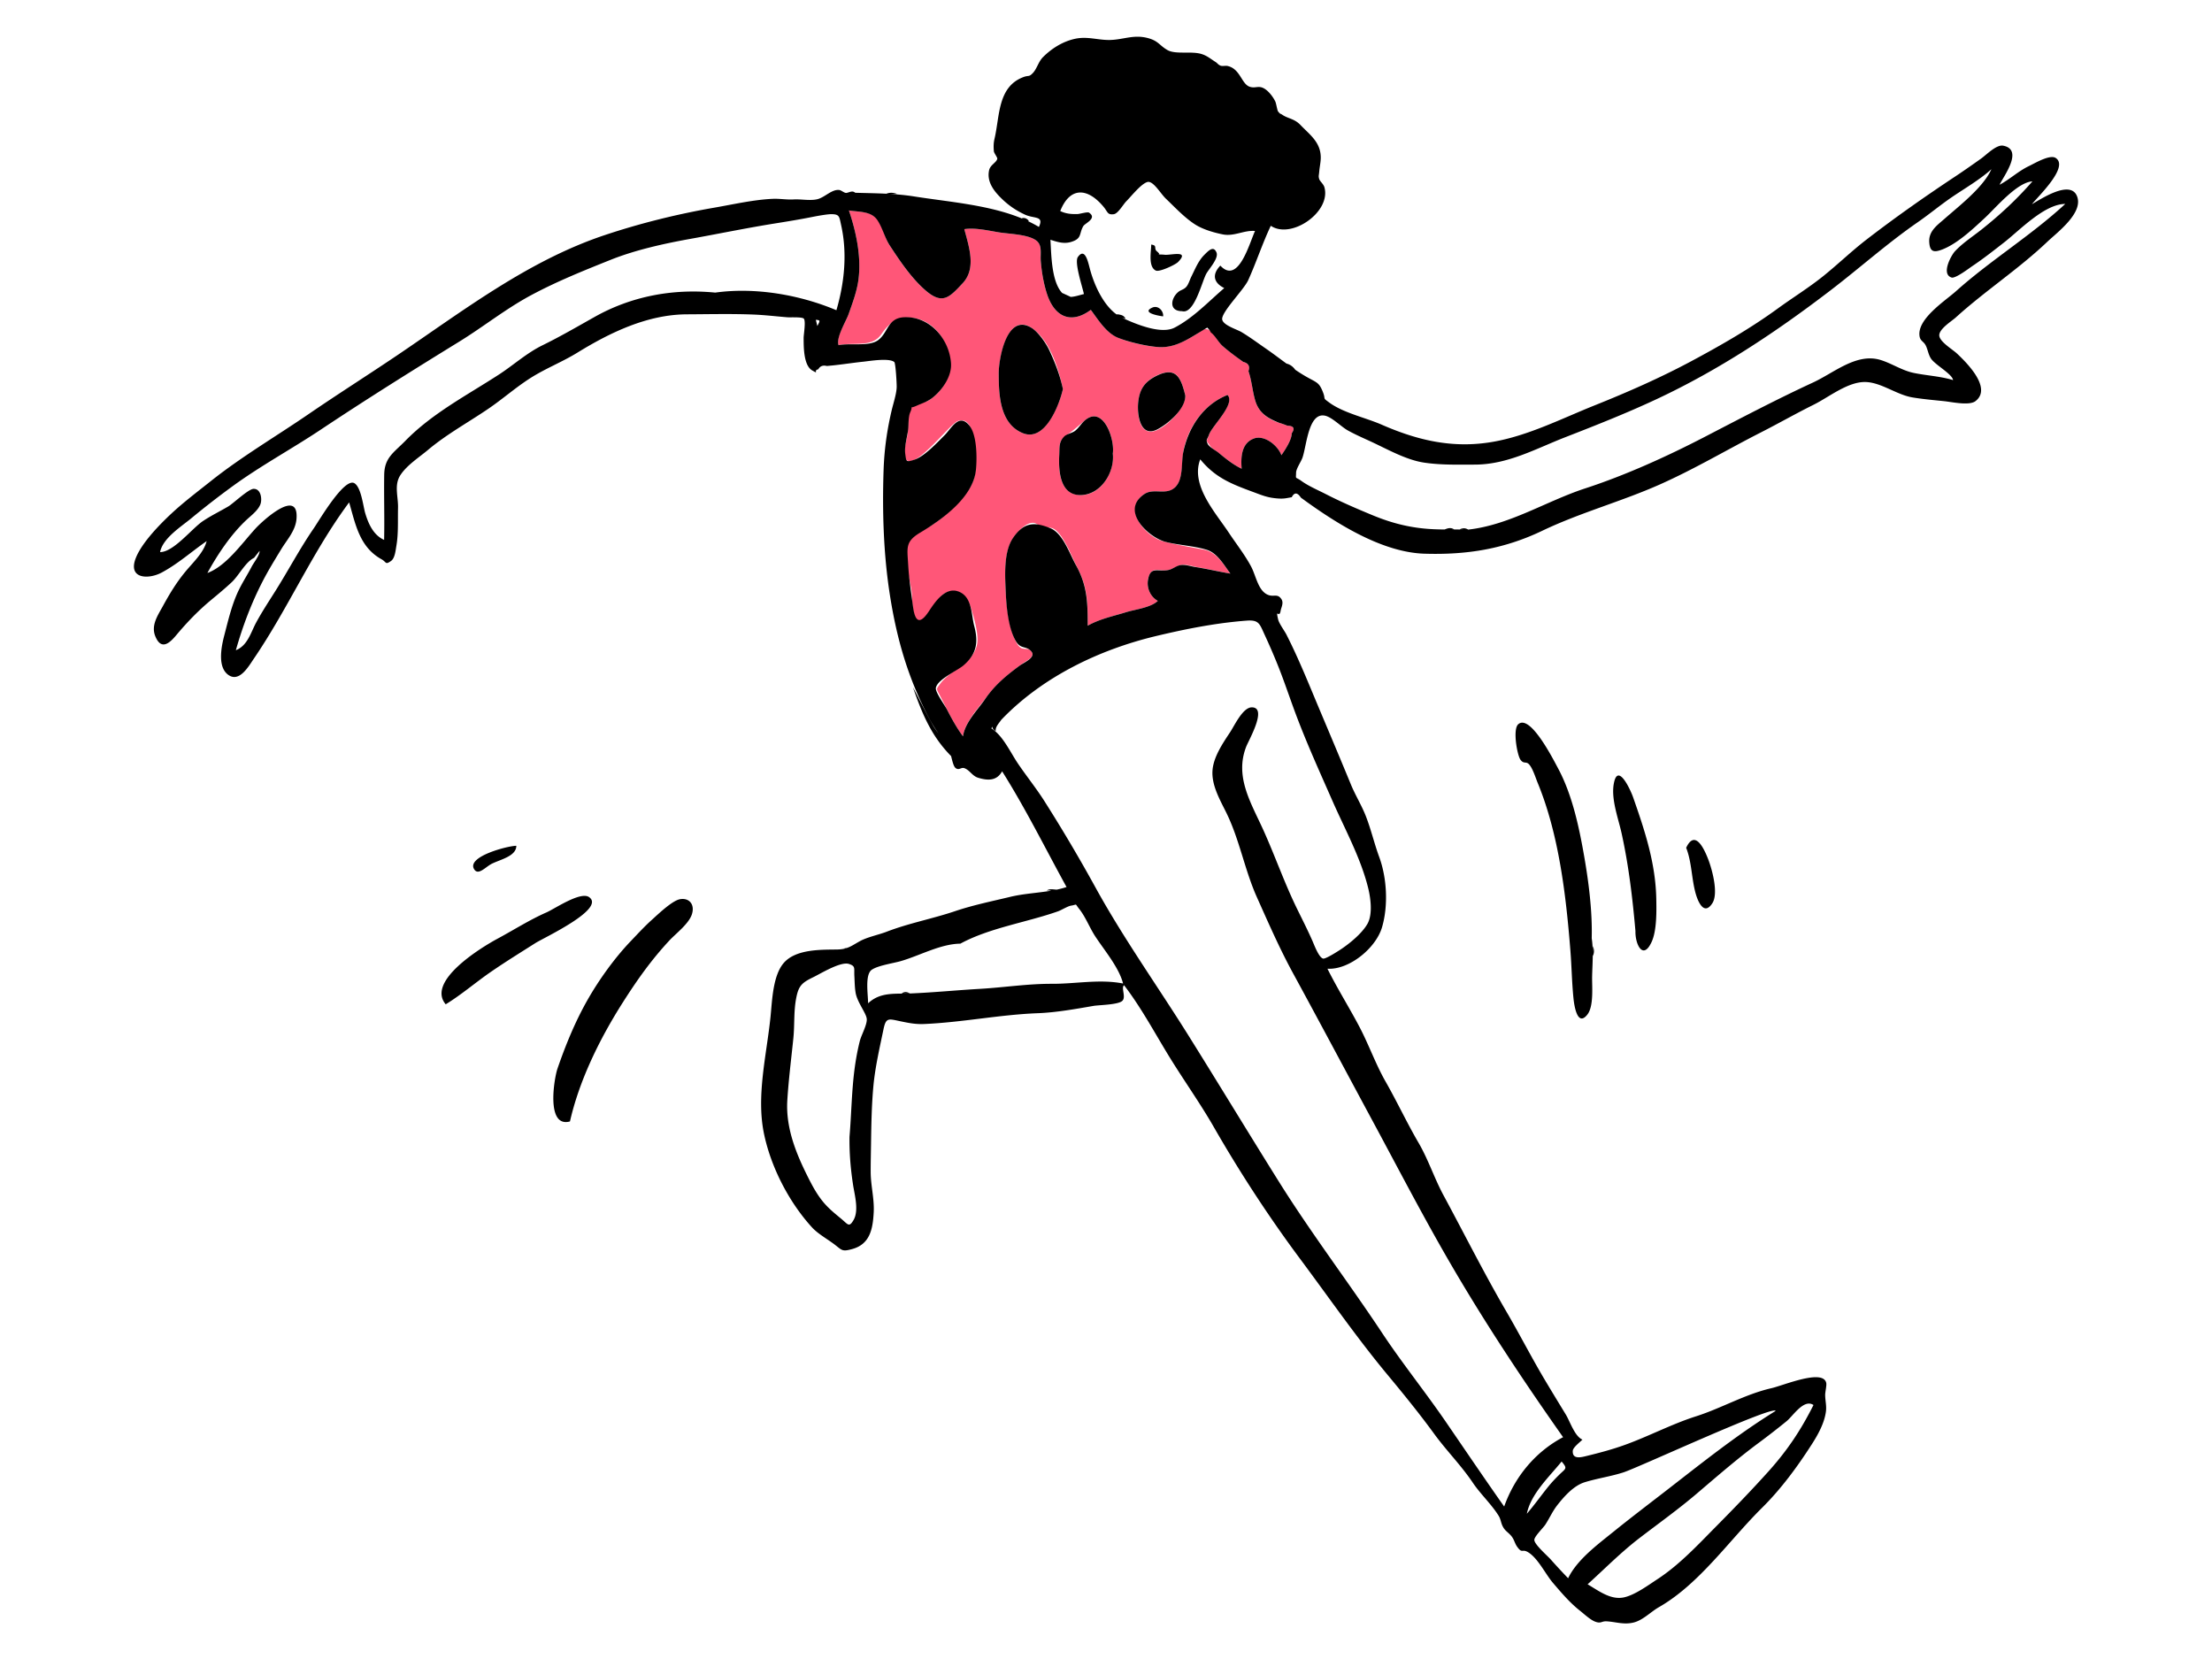<svg width="1024" height="768" xmlns="http://www.w3.org/2000/svg"><g fill="none" fill-rule="evenodd"><path d="M548.706 183.103c-1.664-6.769-3.334-13.15-11.675-9.923-6.433 2.49-9.53 6.543-10.149 13.284-.467 5.077.454 15.514 8.06 12.918 5.061-1.728 13.915-10.429 13.764-16.279m-33.56 26.875c1.015-6.812-4.465-22.666-12.952-15.34-2.988 2.58-5.5 4.717-8.602 6.997-3.658 2.688-2.986 4.33-3.237 9.086-.387 7.35.184 18.573 10.208 18.46 9.337-.106 15.512-10.979 14.582-19.203m-23.089-29.89c-2.054-9.508-5.999-22.66-14.545-28.32-11.227-7.44-15.212 14.73-15.18 21.24.048 9.37.318 23.051 11.186 27.512 10.353 4.25 17.06-13.74 18.54-20.433m76.204 2.76c-10.638 4.222-17.784 14.074-20.25 25.11-1.143 5.102-.06 12.89-3.403 17.003-4.002 4.923-10.223.662-14.835 3.747-10.52 7.04.745 19.745 8.585 21.837 6.252 1.668 12.612 2.69 18.898 3.908 5.903 1.143 8.785 6.36 12.328 11.087-4.894-.815-9.695-2.048-14.616-2.826-2.118-.335-5.19-1.388-7.396-1.252-2.66.165-4.358 2.018-6.886 2.457-4.347.755-7.336-2.035-9.048 3.427-1.26 4.025.744 8.836 4.347 10.822-3.184 3.116-10.53 3.954-14.695 5.247-6.034 1.872-12.172 3.088-17.768 6.248 0-9.836.122-17.623-4.683-26.62-2.332-4.369-6.78-16.638-11.548-18.464-1.433-.549-3.456-.246-4.95-.692-1.554-.463-2.413-1.814-4.153-1.86-3.166-.085-6.583 3.612-8.462 6.028-4.752 6.11-4.566 15.885-4.273 23.246.303 7.608 1.072 17.16 4.181 24.197.722 1.635 1.463 3.473 3.04 4.456 1.144.713 3.278.15 4.16.961 3.198 2.948-1.244 4.636-3.712 6.441-6.305 4.611-11.752 9.08-16.365 15.268-3.895 5.225-9.97 11.567-10.966 18.264-4.287-5.804-7.3-12.352-10.589-18.738-1.867-3.627-1.907-2.892.08-5.639 1.547-2.14 4.268-4.369 6.478-5.865 4.52-3.06 9.193-6.354 10.52-12.177 1.003-4.403-1.395-12.539-2.77-16.994-1.757-5.693-6.349-10.06-12.238-6.736-4.362 2.464-6.46 11.273-10.69 12.506-4.772 1.391-4.116-10.178-4.556-13.388-.819-5.989-3.985-16.06-2.006-21.943 1.541-4.58 8.971-7.02 12.831-9.807 5.733-4.138 11.385-9.408 15.416-15.257 4.133-5.999 3.768-12.108 3.028-19.1-.432-4.078-1.103-15.177-7.909-12.823-3.917 1.355-21.423 25.187-24.522 16.73-.873-2.386 1.014-8.397 1.346-11.147.242-2.005.203-11.56 1.556-12.892.52-.512 6.658-1.339 8-2.165 3.218-1.983 5.634-4.582 7.57-7.814 6.412-10.707-.878-27.443-12.928-30.13-7.855-1.752-12.102 1.003-16.499 7.33-4.255 6.124-12.606 3.477-19.709 4.953-1.337-3.636 3.365-10.789 4.608-14.293 1.831-5.16 3.852-10.52 4.582-15.965 1.422-10.626-1.029-22.088-4.4-32.102 4.044.62 9.793.374 12.576 3.4 2.79 3.03 4.03 9.25 6.385 12.892 4.546 7.026 9.771 14.693 16.028 20.281 8.17 7.296 11.401 3.89 17.663-2.886 6.347-6.867 3.021-16.559.765-25.038 5.136-.77 11.071.675 16.12 1.488 4.575.736 13.158.902 17.041 3.666 2.905 2.067 1.873 4.32 2.156 8.384.381 5.496 1.245 11.053 2.917 16.317 3.402 10.711 11.086 14.387 20.323 7.496 3.21 4.306 6.695 10.001 11.65 12.443 4.863 2.4 13.905 4.373 19.35 4.768 6.851.496 12.325-2.552 17.991-6.014 2.773-1.694 3.553-3.084 5.974-1.754 1.79.984 4.152 5.633 5.97 7.24 2.034 1.797 4.273 3.452 6.454 5.067a39.295 39.295 0 003.17 2.352c2.41.576 3.22 2.006 2.43 4.29 1.523 4.4 1.816 9.061 3.104 13.507 1.521 5.253 5.133 8.115 9.99 10.053a48.797 48.797 0 014.961 1.704c2.894.057 3.551 1.227 1.97 3.51 0 3.068-3.116 7.734-4.784 10.15-1.637-4.55-7.965-9.616-12.874-7.687-5.708 2.242-5.929 8.802-5.524 13.932-3.566-1.678-6.63-4.1-9.678-6.555-1.482-1.193-3.935-2.576-5.024-4.169-1.888-2.76-1.722-1.329-.395-5.072 1.468-4.139 12.335-14.323 8.562-18.35" fill="#FF5678"/><path d="M827.064 657.913a356.173 356.173 0 01-12.91 10.032c-9.973 7.392-19.262 15.48-28.709 23.528-8.548 7.281-17.7 13.803-26.599 20.636-8.458 6.493-15.986 14.15-23.9 21.307 5.154 3.011 10.76 7.451 16.988 6.02 5.055-1.163 11.024-5.56 15.384-8.416 10.151-6.647 18.64-15.813 27.12-24.385 8.314-8.403 16.256-16.609 24.105-25.327 8.824-9.802 15.065-19.144 20.972-30.889-4.498-2.985-9.435 5.037-12.45 7.494zm-75.436 23.666c-5.93 1.922-12.076 2.764-17.987 4.582-5.143 1.582-9.548 6.571-12.789 10.715-2.128 2.721-3.523 5.923-5.427 8.854-1.077 1.66-5.19 5.561-5.14 7.182.066 2.093 6.115 7.342 7.54 8.95a283.01 283.01 0 008.108 8.753c4.055-8.527 13.755-15.685 20.996-21.533 7.511-6.069 15.391-12.076 23.17-18.085 17.176-13.272 33.346-26.37 51.896-37.854-1.116-2.68-63.47 26.2-70.367 28.436zm-28.708-5.003c-5.66 7.028-14.258 14.964-16.098 24.177 3.568-4.115 6.722-8.638 10.174-12.857 1.502-1.834 3.065-3.469 4.752-5.135 3.09-3.054 4.071-2.78 1.172-6.185zM577.075 287.312c-11.318.847-22.757 2.84-33.908 5.29h-.514c.818 0 1.624.002 2.431.004-.642 0-1.285 0-1.922-.002-2.692.591-5.369 1.21-8.023 1.845-26.145 6.26-52.128 18.728-71.005 38.134l-.634.657c-.88 1.397-2.929 3.35-2.521 5.23-1.279-.803-1.683-1.497-1.556-2.122-.179.26-.338.54-.473.847 5.35 3.362 8.768 11.083 12.301 16.295 3.984 5.876 8.445 11.4 12.26 17.401a738.55 738.55 0 0123.693 40.064c12.895 23.444 28.773 45.696 42.956 68.384 14.16 22.652 27.67 44.975 41.823 67.596 15.068 24.08 32.353 46.768 47.918 70.243 9.281 13.997 19.881 27.127 29.39 40.992 8.996 13.122 17.866 26.244 27.031 39.248 4.834-13.576 14.258-25.234 27.28-32.102-17.733-25.169-34.703-50.674-50.314-77.24-13.449-22.889-25.31-45.85-37.799-69.017-12.303-22.823-24.443-45.668-36.877-68.473-6.21-11.39-11.44-23.357-16.768-35.257-5.668-12.66-8.05-26.76-14.187-39.184-2.868-5.808-6.755-12.512-6.373-19.24.36-6.347 4.77-12.824 8.16-17.938 2.013-3.035 5.871-11.473 10.013-11.514 7.475-.074-1.382 15.192-2.552 18.196-5.388 13.838 2.112 25.803 7.752 38.2 5.507 12.105 9.886 24.807 15.746 36.77 2.46 5.022 4.958 9.924 7.197 15.02.774 1.758 2.898 7.538 4.865 8.11 1.125.327 6.705-3.284 7.565-3.833 4.367-2.785 10.32-7.626 12.94-12.136 2.594-4.464 1.542-12.083.352-16.857-3.454-13.867-10.727-27.057-16.444-40.065-6-13.655-12.298-27.485-17.47-41.478-2.795-7.56-5.31-15.188-8.367-22.655a296.576 296.576 0 00-5.484-12.616c-2.453-5.287-2.639-7.235-8.482-6.797zm-200.53 165.035c-5.449 2.634-6.893 4.027-8.004 9.937-1.154 6.142-.643 12.203-1.277 18.377l-.001.01-.004.042-.002.017-.244 2.33c-.936 8.795-2.004 17.581-2.542 26.275-.769 12.4 3.775 23.974 9.163 34.792 2.371 4.762 4.788 9.39 8.385 13.377 2.21 2.45 4.77 4.527 7.305 6.618 3.21 2.643 3.698 4.275 5.792.693 2.573-4.404.521-11.55-.209-16.302-1.15-7.49-1.747-14.639-1.653-22.248.289-3.431.494-6.868.687-10.305v-.007c.472-8.399.875-16.8 2.255-25.133a109.669 109.669 0 011.841-8.923c.678-2.687 3.434-7.562 3.213-10.198-.223-2.659-4.362-7.62-5.143-12.04-.447-2.535-.452-5.22-.593-7.782-.206-3.71.682-4.61-2.53-5.643-3.839-1.235-13.146 4.52-16.44 6.113zm-56.259-29.057c-1.459 4.43-7.392 8.84-10.457 12.14-8.372 9.016-14.853 18.177-21.423 28.496-10.543 16.554-20.15 35.844-24.55 55.218-11.225 3.102-7.318-19.991-5.777-24.46 3.781-10.967 8.19-21.746 13.928-31.832 5.264-9.25 12.45-19.272 19.801-26.98 3.038-3.186 6.618-7.071 9.93-10.036 2.92-2.615 9.478-8.977 13.135-9.58 4.272-.702 6.896 2.534 5.413 7.034zm46.973 57.423l-.014.19.007-.094.005-.08.002-.016zm353.98-125.089c6.549 12.148 9.743 27.152 12.102 40.664 2.138 12.242 3.832 25.614 3.509 38.044.319 2.134.447 4.278.475 6.427l-.047 1.95.113-4.748c.645 1.569.723 3.122-.063 4.654-.034 3.133-.224 6.273-.291 9.407-.098 4.532.865 13.79-2.226 17.688-4.713 5.945-6.121-4.714-6.414-7.628-.732-7.292-.837-14.67-1.414-21.979-2.023-25.614-5.333-53.92-15.184-77.78-.935-2.264-2.406-7.114-4.202-8.718-1.272-1.135-2.25.11-3.714-1.874-1.528-2.068-3.692-14.11-1.056-16.444 5.525-4.894 16.145 16.132 18.412 20.337zM272.7 415.296c7.84 5.466-20.936 18.8-24.794 21.25-6.897 4.377-13.771 8.624-20.512 13.253-7.081 4.862-13.782 10.686-21.062 15.121-9.124-10.742 16.567-26.383 24.021-30.39 7.572-4.07 14.779-8.705 22.646-12.157 3.761-1.65 15.726-9.849 19.701-7.077zm223.123 3.951c-1.544.24-4.528 2.106-6.022 2.631-14.71 5.177-31.68 7.63-45.237 14.975-9.154.09-18.81 5.557-27.587 8.08-3.486 1.002-10.467 1.995-13.397 3.99-3.283 2.234-1.716 11.461-1.716 15.537 5.711-5.352 12.41-4.256 19.967-4.578 10.63-.452 21.19-1.5 31.761-2.109 11.212-.645 22.17-2.385 33.435-2.34 11.095.043 21.951-2.274 32.875-.138-1.905-7.482-8.759-15.494-12.926-21.894-2.566-3.94-4.452-8.959-7.369-12.612-2.216-2.776-.655-2.03-3.784-1.542zm-74.622 40.621l-3.78.062c1.245-1.01 2.509-.774 3.78-.062zm334.818-90.77c5.4 15.397 10.388 30.421 10.72 46.925.114 5.72.274 14.741-2.148 20.01-4.03 8.765-7.658 1.01-7.496-5.009-1.325-15.13-3.13-30.356-6.397-45.21-1.52-6.908-4.874-15.637-3.663-22.797 1.784-10.527 7.783 2.658 8.984 6.082zm1.009 64.32l-.007.33-.007.172.009-.316.005-.185zm33.821-35.44c1.756 4.61 4.765 15.594 1.863 20.127-3.873 6.049-6.77-.73-7.904-5.074-1.782-6.84-1.653-13.946-4.232-20.563 3.935-8.38 8.052-.324 10.273 5.51zm-551.83-6.433c0 4.837-7.379 6.319-11.367 8.321-2.936 1.474-6.38 5.779-8.257 2.346-3.156-5.771 15.744-10.667 19.624-10.667zM392.99 97.431c3.37 10.007 5.822 21.486 4.401 32.102-.73 5.456-2.754 10.795-4.582 15.965-1.128 3.192-5.882 10.828-4.608 14.293 5.248-1.09 13.874.73 18.123-2.193 4.831-3.322 4.392-10.26 12.008-10.725 11.687-.712 21.101 9.664 21.917 21.287.422 6.016-4.007 12.376-8.507 15.93-2.426 1.915-4.729 2.522-7.395 3.723-1.77.797-2.29.763-2.407.722l-.004-.003.006.008c.075.102.205.57-.569 2.34-.96 2.2-.686 5.684-.97 8.034-.416 3.445-1.798 7.747-1.344 11.141.488 3.656.33 4.044 4.29 2.741 4.552-1.497 10.391-7.793 13.81-11.183 3.353-3.325 6.673-10.455 11.491-4.749 3.695 4.376 3.687 15.36 3.122 20.785-1.31 12.61-15.673 22.886-25.722 28.875-7.085 4.222-6.069 6.988-5.623 14.957.361 6.465 1.377 12.981 2.236 19.394 1.04 7.75 3.527 7.868 7.33 2.121 2.91-4.398 7.674-11.604 13.927-9.08 6.206 2.503 5.673 10.554 7.062 15.818 1.945 7.367 1.32 12.911-4.946 18.295-2.845 2.445-12.014 6.424-12.794 10.388-.379 1.927 4.068 7.956 5.13 10.016 2.215 4.304 4.537 8.551 7.42 12.454.975-6.556 6.712-12.113 10.3-17.34 4.333-6.312 9.631-10.754 15.846-15.332 2.277-1.675 8.018-3.926 5.33-6.835-2.335-2.527-4.765-.66-7.078-4.71-3.876-6.789-4.43-17.722-4.736-25.37-.27-6.83-.52-16.414 3.54-22.338 4.94-7.212 9.89-7.487 17.295-4.414 5.78 2.4 8.811 11.727 11.902 17.294 5.228 9.412 5.332 17.407 5.332 27.82 5.596-3.16 11.734-4.376 17.768-6.248 4.165-1.293 11.511-2.13 14.695-5.247-3.417-1.883-5.24-5.975-4.53-9.837 1.163-6.329 4.412-3.575 9.231-4.412 2.16-.375 3.723-2.006 5.896-2.318 2.225-.318 4.616.568 6.828.91 5.451.843 10.761 2.128 16.174 3.03-3.015-4.022-6.057-9.495-10.908-11.01-5.846-1.829-12.877-2.124-18.984-3.65-7.875-1.967-21.45-14.458-9.919-22.172 4.358-2.916 10.086.781 14.213-3.128 3.912-3.706 2.757-11.409 3.806-16.4 2.42-11.502 9.29-21.896 20.47-26.334 3.833 4.092-7.082 14.186-8.563 18.35-.882 2.481-1.557 2.207-.647 4.266.631 1.432 3.726 3.051 5.065 4.146l1.12.916c2.994 2.438 6.04 4.812 9.56 6.468-.407-5.138-.21-11.68 5.523-13.932 4.926-1.936 11.24 3.148 12.874 7.686 1.668-2.415 4.783-7.08 4.784-10.149 1.58-2.283.924-3.453-1.97-3.51a36.764 36.764 0 00-3.738-1.32c-5.385-2.116-9.478-4.483-11.213-10.437-1.296-4.447-1.583-9.113-3.105-13.507.79-2.284-.02-3.714-2.43-4.29l-2.255-1.622c-2.489-1.83-5.053-3.752-7.369-5.798-1.823-1.612-3.523-4.954-5.36-6.193a7.416 7.416 0 00-1.679-2.269 488.265 488.265 0 01-4.904 2.977c-5.682 3.472-11.1 6.555-17.992 6.014-5.38-.423-13.352-2.264-18.369-4.266-5.48-2.187-9.249-8.409-12.63-12.945-9.238 6.891-16.906 3.196-20.323-7.496-1.525-4.77-2.38-9.826-2.814-14.807-.353-4.07.86-7.676-2.259-9.894-3.894-2.77-12.445-2.928-17.042-3.666-5.042-.81-10.988-2.257-16.119-1.488 2.25 8.456 5.603 18.2-.766 25.038-6.292 6.758-9.459 10.21-17.662 2.886-6.274-5.603-11.445-13.256-16.028-20.28-2.403-3.685-3.472-8.488-5.902-11.979-2.797-4.018-8.356-3.593-13.06-4.314zm-290.571 204.28l-.002.02.002.245v.247-.512zM385.06 99.146c-2.08-.04-7.015.885-9.078 1.297-5.61 1.122-11.185 2.034-17.062 2.972-13.176 2.101-26.287 4.823-39.402 7.176-12.033 2.16-25.384 5.107-36.823 9.687-12.502 5.005-24.638 9.872-36.542 16.22-11.937 6.365-22.187 14.66-33.598 21.683-21.39 13.164-43.04 26.702-64.02 40.68-13.343 8.89-27.579 16.585-40.519 25.974a395.077 395.077 0 00-19.508 15.135c-4.674 3.857-13.157 9.172-14.4 15.616 6.264 0 14.74-10.947 19.846-14.373 3.72-2.495 7.882-4.51 11.747-6.783 2.218-1.304 9.306-8.095 11.718-8.13 3.48-.05 3.988 4.92 3.121 7.167-1.124 2.912-4.437 5.303-6.638 7.39-7.175 6.8-13.126 15.75-17.897 24.396 8.776-3.228 16.054-13.822 22.294-20.61 3.298-3.588 20.15-19.06 18.952-4.403-.443 5.423-4.356 9.568-7.084 14.053-2.95 4.851-5.988 9.772-8.583 14.818-5.27 10.246-9.254 20.786-12.4 31.892 5.457-2.15 6.884-8.163 9.431-12.869 2.593-4.79 5.626-9.42 8.538-14.02 6.18-9.763 11.547-20.03 18.108-29.557 2.591-3.765 14.168-23.657 18.82-20.852 3.133 1.888 4.06 10.773 5 13.892 1.488 4.934 3.78 10.104 8.737 12.34.227-10.079-.119-20.144.042-30.196.128-7.91 4.408-10.169 9.808-15.69 12.521-12.806 28.531-21.066 43.392-30.724 6.614-4.298 12.737-9.89 20.042-13.47 8.215-4.024 16.196-8.667 24.218-13.175 16.852-9.469 35.762-13.05 54.933-11.31l.81.078-.066-.007.07.007.032.003c18.444-2.585 39.125.99 56.103 8.155 3.72-12.82 5.105-26.314 2.168-39.473-.86-3.86-.714-4.915-4.31-4.99zM552.25 291.22l-2.358.125 2.358-.125zM921.888 78.333c-5.363 4.856-12.38 8.884-18.304 12.932-5.439 3.717-10.5 7.947-15.872 11.662-13.956 9.652-26.707 21.066-40.23 31.426-25.398 19.458-51.867 37.017-80.927 50.583-13.702 6.396-27.8 11.964-41.877 17.443-13.719 5.34-26.65 12.646-41.81 12.7-7.775.027-15.98.237-23.703-.935-8.327-1.265-17.012-6.25-24.602-9.758-3.568-1.649-7.21-3.22-10.642-5.139-3.155-1.763-7.41-6.274-10.746-6.857-7.534-1.317-8.305 14.155-10.253 19.558-.662 1.837-2.904 5.04-2.929 6.843-.049 3.39-.567 1.658 2.46 3.85 3.283 2.38 7.83 4.314 11.477 6.187 6.9 3.542 14.26 6.701 21.368 9.645 7.614 3.154 14.973 5.235 23.214 6.128 3.202.347 6.242.465 9.271.504l1.009.01.037-.016c1.437-.614 2.876-1.018 4.34.004l-1.132.02c2.464-.003 4.968-.012 7.59.051l-3.927-.095c1.325-.629 2.64-.76 3.928.095 19.26-2.12 36.17-13.194 54.256-19.096 18.434-6.016 37.573-14.662 55.084-23.732 16.622-8.61 33.281-17.392 50.36-25.284 9.798-4.528 20.215-13.906 31.422-10.362 5.168 1.634 9.784 4.824 15.141 5.932 6.164 1.274 12.143 1.492 18.242 3.322-.382-2.835-8.42-7.09-10.282-10.033-1.24-1.963-1.417-4.193-2.448-6.13-.942-1.77-2.399-1.92-2.766-4.009-1.415-8.04 11.814-16.468 16.818-20.952 15.954-14.302 34.707-25.722 50.602-40.418-9.576 0-21.14 12.236-28.309 17.823-4.82 3.758-9.595 7.522-14.675 10.924-1.392.932-7.849 5.877-9.622 5.323-4.973-1.552-.236-10.229 1.565-12.17 3.524-3.804 8.274-6.86 12.322-10.074 8.52-6.764 16.303-13.977 23.527-22.279-7.128.427-16.95 12.211-21.992 16.89-5.509 5.111-12.8 12.046-19.96 14.728-3.699 1.385-5.534 1.006-5.81-3.48-.316-5.115 3.666-7.809 7.108-10.839 6.862-6.042 17.864-14.488 21.677-22.925zM668.793 245.115h-.001l-.011.005.012-.005zm-153.648-35.137c.953 8.427-5.261 18.855-14.582 19.203-9.986.371-10.565-11.346-10.207-18.46.19-3.82-.276-6.072 2.358-8.712 1.094-1.094 3.745-1.563 5.043-2.618 1.67-1.359 2.796-3.338 4.438-4.753 8.46-7.293 13.959 8.581 12.95 15.34zm-37.634-58.212c3.224 2.005 6.742 7.148 8.285 10.467 2.739 5.89 4.893 11.522 6.26 17.854-1.504 6.806-8.072 24.665-18.54 20.432-10.863-4.393-11.137-18.188-11.186-27.512-.033-6.79 3.712-28.374 15.18-21.24zm71.195 31.337c.16 6.193-7.84 12.946-12.75 15.565-7.993 4.264-9.607-6.423-9.074-12.204.595-6.46 3.191-10.037 9.14-12.785 8.834-4.08 10.841 1.93 12.684 9.424zm-126.78 5.427l.009.002-.002-.002c-.022-.024-.035-.014-.007 0zm173.513-20.253l.108.028-.002-.001-.106-.027zm-64.36-83.995c-2.966.94-7.432 6.635-9.698 8.911-1.402 1.407-3.806 5.723-5.805 5.972-2.973.371-2.7-1.033-4.722-3.453-7.613-9.12-15.665-9.088-20.037 1.981 2.548 1.263 5.245 1.494 8.033 1.397.946-.032 4.583-1.119 5.283-.656 3.96 2.623-1.84 4.89-2.636 6.234-.604 1.02-.899 1.927-1.135 2.74l.02.448-.001-.014v.014l-.001-.02v-.006l-.002-.045-.001-.015-.001-.023-.001-.027-.002-.04-.002-.04-.001-.015-.001-.028v-.003l-.005-.1-.001-.026-.003-.054-.048.168c-.542 1.89-.858 3.26-4.274 4.352-3.446 1.101-6.339.138-9.766-.94.435 6.747.417 18.771 5.142 24.311l.262.296 3.999 1.829a8.547 8.547 0 01-.54.026c2.292.044 5.02-.98 6.648-1.327-.705-3.35-4.535-14.718-2.804-17.147 3.276-4.593 4.711 2.252 5.527 5.348 1.92 7.288 6.104 16.862 12.688 21.44a2.747 2.747 0 01-.181-.334c1.569.278 3.25.347 4.03 2.125-.469-.195-.984-.303-1.493-.425l.002.001c6.254 2.926 17.964 7.791 24.227 4.521 8.664-4.524 15.652-12.017 22.965-18.297-5.04-2.49-5.728-6.352-1.812-10.398 8.306 8.903 13.387-10.2 16.057-16.028-5.11-.45-9.694 2.624-14.922 1.577-4.258-.853-9.394-2.352-13.044-4.747-4.876-3.2-9.15-7.822-13.339-11.824-2.508-2.396-5.913-8.514-8.606-7.659zm-153.408 63.76c.237.972.47 1.922.7 2.874 1.394-2.636 1.394-2.636-.7-2.875zm160.783-1.593c-2.07-.228-10.282-1.696-4.997-4.063 2.698-1.21 5.252 1.584 4.997 4.063zm24.686-29.591c1.149 2.703-3.433 7.546-4.719 9.869-2.015 3.64-5.527 18.865-11.212 17.323-6.251-.016-5.216-5.97-1.78-8.87 1.198-1.01 2.51-1.058 3.698-2.347 1.032-1.12 1.672-3.365 2.359-4.736 1.684-3.357 3.205-7.248 5.87-9.954 2.142-2.174 4.4-4.537 5.784-1.285zM331.064 135.45l.035.004-.032-.004h-.003zm-2.162-.214l.7.07 1.253.123-1.146-.113-.807-.08zm-1.371-.136l.788.078.362.036-.648-.064-.502-.05zm205.393-21.873c3.034.354 1.055 1.803 2.612 3.094 1.042.863 1.203 1.29 1.115 1.486l-.012.022.077-.005c.413-.023 1.17-.009 2.486.115 2.887.27 11.767-2.32 6.124 3.39-1.228 1.244-8.616 4.717-10.261 3.924-3.67-1.767-2.112-8.962-2.141-12.026zm3.715 4.602c-.737.058-.157.248-.002.005l.002-.005zm-242.232-.813zm205.978-9.091l.005.105-.001-.008-.004-.085v-.012zm-.003-.041l.001.003v.005l-.001-.008zm-.018-.4v.01l.002.026-.002-.036zm-.002-.05v.034l.002.007-.002-.041zM418.6 90.199l.36.048.324.042-.684-.09zm192.806-16.51l.003.037.003.05-.001-.003-.005-.083zm0-.017v.018V73.672zM410.197 89.74l-.09.04c1.726-.776 3.45-.648 5.173.01l-3.237-.006c3.727.222 7.443.568 11.145 1.155 16.051 2.546 34.781 3.884 50.098 10.286a5.809 5.809 0 01-.204-.238c1.365-.29 2.4.244 3.226 1.298a3.133 3.133 0 01-.424.094 56.34 56.34 0 015.056 2.681c2.473-5.314-2.148-3.712-6.444-5.696-4.746-2.19-8.486-4.929-12.034-8.66-3.033-3.19-5.629-7.172-4.57-11.925.548-2.458 3.287-3.435 3.774-5.236.166-.613-1.513-2.656-1.582-3.536-.168-2.106-.173-3.72.312-5.793 2.465-10.513 1.401-24.006 13.33-28.516 2.581-.975 2.525.11 4.443-1.92 1.856-1.965 2.547-5.226 4.67-7.345 4.058-4.052 9.13-7.21 14.75-8.456 5.89-1.307 10.88.72 16.544.521 6.144-.216 10.73-2.579 17.153-.899 4.925 1.287 5.315 3.296 9.048 5.511 3.801 2.256 11.064.416 15.91 1.902 2.543.78 4.11 2.191 6.283 3.555 1.317.827 1.153 1.267 2.535 1.841.72.298 2.341-.06 3.191.124 5.892 1.29 6.42 8.226 10.173 9.586 2.888 1.048 4.247-.982 7.418 1.25 1.791 1.261 3.562 3.616 4.51 5.574.464.961.915 4.194 1.32 4.675 1.276 1.52.758.694 2 1.547 2.551 1.754 5.552 1.742 8.353 4.696 3.8 4.008 8.327 7.184 9.23 12.971.153.982.184 1.885.147 2.754l.003.087-.006-.086-.04.643c-.134 1.698-.49 3.3-.644 5.147-.17 2.045-.442 2.052-.012 3.518.29.987 1.987 2.317 2.397 3.773 3.218 11.417-15.299 24.277-24.82 17.855-3.89 8.223-6.694 16.876-10.432 25.143-2.047 4.53-12.822 15.127-12.043 18.348.641 2.654 6.772 4.44 8.911 5.718 3.876 2.32 7.631 5.12 11.35 7.682 2.694 1.857 5.294 3.813 7.908 5.74l1.569 1.15.207.054c1.644.46 2.887 1.452 3.852 2.812 2.154 1.463 4.367 2.847 6.691 4.087 3.576 1.91 4.53 2.28 6.06 6.09 1.567 3.896-.389 2.535 3.027 5.025 6.638 4.838 16.747 6.942 24.265 10.232 16.676 7.295 33.011 11.122 51.346 7.95 16.462-2.847 31.844-10.746 47.25-16.913 15.253-6.105 30.448-12.785 44.907-20.539 13.675-7.335 27.211-15.094 39.83-24.28 7.07-5.148 14.543-9.734 21.34-15.236 6.676-5.405 12.9-11.402 19.68-16.638 13.284-10.26 27.295-20.083 41.32-29.38 3.996-2.649 7.92-5.409 11.825-8.189 2.353-1.673 7.067-6.545 10.177-5.942 9.707 1.878-.016 14.421-1.655 18.091 4.796-2.562 8.706-6.347 13.696-8.708 2.552-1.208 9.607-5.48 12.303-3.68 6.331 4.224-8.615 18.153-11.02 21.386 4.004-2.285 17.491-11.33 20.765-3.927 3.428 7.751-9.037 16.94-13.577 21.258-13.393 12.74-28.862 22.773-42.488 35.138-1.88 1.705-8.039 5.463-7.575 8.536.433 2.871 6.095 6.187 8.122 8.093 3.986 3.746 16.637 15.937 8.581 22.086-2.842 2.17-10.947.374-14.346.015-4.98-.525-9.886-.93-14.826-1.756-7.262-1.214-14.382-6.909-21.653-7.124-8.173-.24-16.974 6.99-24.006 10.48-8.26 4.096-16.196 8.633-24.417 12.818-15.694 7.99-30.675 16.94-46.87 24.14-17.756 7.894-36.799 13.002-54.337 21.39-17.847 8.536-35.052 11.248-54.6 10.645-19.08-.588-39.477-13.228-54.579-24.053l-2.617-1.893c-1.619-2.47-3.03-2.535-4.237-.194-2.452.401-3.466.782-6.388.577-4.772-.334-7.157-1.408-11.535-3.027-9.922-3.669-17.419-6.53-24.433-15.096-4.598 11.957 6.993 24.573 13.2 33.931 3.418 5.157 7.308 10.075 10.255 15.526 2.393 4.428 3.257 11.307 7.837 13.252 2.735 1.162 4.427-.76 6.271 1.997 1.204 1.801-.114 3.868-.35 5.39-.602 3.867-2.469-1.583-1.13 4.12.422 1.801 2.956 5.235 3.8 6.89 5.745 11.273 10.43 23.07 15.345 34.731 4.89 11.602 9.736 23.092 14.527 34.715 2.067 5.016 4.967 9.64 6.938 14.71 2.403 6.18 3.88 12.635 6.17 18.864 3.552 9.67 4.234 22.46 1.301 32.457-2.87 9.79-15.34 19.853-25.28 19.226 4.601 9.212 9.821 17.495 14.616 26.543 4.493 8.477 7.633 17.531 12.295 25.702 5.307 9.301 9.943 19.228 15.266 28.34 4.496 7.696 7.317 16.461 11.541 24.281 9.63 17.828 18.912 36.365 29.235 54.054 6.005 10.29 11.417 20.878 17.51 31.134 3.258 5.484 6.588 10.921 9.906 16.37 1.916 3.144 4.083 10.054 7.678 11.575-1.034 1.08-4.35 3.56-4.469 5.134-.317 4.192 3.922 3.033 6.297 2.454 6.03-1.468 11.84-3.007 17.668-5.1 11.162-4.006 21.787-9.678 33.075-13.273 11.721-3.735 22.765-10.249 34.93-13.025 5.534-1.263 23.738-9.026 25.343-2.515.304 1.231-.49 4.191-.477 5.684.022 2.64.713 4.997.337 7.742-.722 5.256-3.608 10.507-6.42 14.894-6.734 10.502-14.283 20.8-23.159 29.58-15.219 15.057-28.974 35.25-47.753 45.998-3.726 2.134-7.257 5.914-11.47 7.036-4.679 1.245-8.654-.32-12.837-.496-2.3-.096-2.426 1.184-5.198.14-2.278-.858-5.206-3.63-7.065-5.097-4.692-3.703-8.655-8.392-12.528-12.932-3.424-4.014-7.052-11.678-11.687-14.242-2.575-1.424-2.436.861-4.747-2.307-1.276-1.75-1.392-3.538-2.969-5.293-1.682-1.872-2.744-2.137-3.857-4.397-.778-1.579-.809-3.117-1.814-4.739-3.345-5.394-8.403-10.022-11.989-15.359-5.359-7.975-12.243-14.87-17.882-22.617-6.749-9.268-14.254-18.5-21.576-27.307-14.104-16.968-27.073-35.683-40.429-53.61-14.448-19.393-27.94-40.094-39.989-61.088-6.457-11.253-14.267-22.143-21.048-33.266-6.629-10.873-12.732-22.266-20.485-32.355-1.495 1.182 1.031 5.474-.806 7.233-1.92 1.842-10.914 1.915-13.368 2.34-8.382 1.448-17.308 3.058-25.827 3.382-17.542.665-34.84 4.23-52.52 4.998-3.953.172-7.087-.453-10.898-1.247-5.716-1.193-6.789-1.876-7.96 3.744-1.78 8.55-3.887 17.694-4.675 26.358-.814 8.951-.96 17.911-1.085 26.9-.059 4.284-.175 8.572-.155 12.855.03 6.228 1.724 12.305 1.401 18.523-.412 7.924-1.803 14.815-9.965 17.048-4.565 1.248-4.656.612-7.882-1.898-3.392-2.637-7.87-5.019-10.727-8.144-10.619-11.616-19.03-27.888-22.236-43.418-3.63-17.599 1.257-36.573 3.038-54.07.75-7.356 1.037-19.176 6.213-25.018 5.53-6.242 16.82-6.034 24.252-6.117 1.698-.02 3.008-.192 4.141-.492a6.824 6.824 0 00-.767-.03l1.446-.172c2.03-.668 3.578-1.78 6.08-3.159 3.512-1.938 8.6-2.919 12.395-4.38 10.32-3.973 21.186-5.978 31.64-9.505 8.453-2.852 16.851-4.528 25.435-6.606 6.282-1.522 12.835-1.811 19.131-2.884-.718-.084-1.438-.169-2.14-.073 1.49-.973 3.112-.443 4.69-.414 1.53-.324 3.04-.714 4.521-1.197-9.87-17.942-18.888-36.234-29.829-53.579-2.39 4.367-6.445 4.446-11.19 2.954-2.657-.836-3.762-3.46-6.248-4.395-1.55-.583-2.475 1.185-4.099-.075-.945-.732-1.525-3.319-2.077-5.534-9.117-9.205-13.435-19.644-17.652-31.799 3.099 5.758 5.929 11.688 9.136 17.385.727 1.294 1.655 2.604 2.647 3.93l-.287-.425c-1.319-1.956-2.602-3.944-3.73-6.064-9.955-18.72-15.265-37.086-18.512-57.975-2.903-18.689-3.498-38.42-2.862-57.312l-.002.032.004-.065v-.016c.045-1.318.107-2.625.187-3.924v-.001c.496-8.065 1.675-15.808 3.55-23.785.733-3.118 2.264-7.708 2.33-10.806.04-1.88-.502-11.08-1.114-11.594-2.368-1.988-11.579-.44-14.18-.17-4.734.49-9.44 1.235-14.174 1.732l-2.855.274c-1.828-.468-3.162.05-4 1.554-2.49.438.656 2.502-2.813.482-4.029-2.345-3.927-11.07-3.942-15.029-.006-1.497 1.101-7.829.07-8.933-.795-.85-6.247-.51-7.61-.622-5.179-.422-10.39-1.049-15.585-1.257-10.253-.412-20.659-.156-30.91-.11-18.22.077-35.478 8.373-50.696 17.74-7.028 4.324-14.784 7.336-21.723 11.751-6.827 4.345-12.823 9.681-19.53 14.245-9.38 6.38-19.21 11.727-27.908 19.03-4.165 3.496-9.695 6.992-12.746 11.62-3.065 4.647-1 9.905-1.129 15.236-.14 5.775.225 11.9-.765 17.56-.343 1.963-.647 5.703-2.455 6.987-2.756 1.957-2.062.527-4.425-.779-10.223-5.653-12.039-16.235-14.987-26.326-16.896 22.684-28.127 48.883-44.104 72.33-2.447 3.592-6.71 11.2-11.848 7.515-3.014-2.162-3.584-6.321-3.28-10.39l.024-.3-.001-.655-.003-.837.002.232.003.909.001.33.027-.299c.258-2.69.866-5.295 1.365-7.203 1.941-7.414 3.64-14.995 7.132-21.863 1.751-3.442 3.844-6.702 5.62-10.13.91-1.75 3.728-5.234 3.604-7.2l-2.542 3.227c-3.988 1.924-7.029 8.153-10.323 11.252-2.997 2.82-6.4 5.625-9.637 8.316-5.937 4.934-11.094 10.294-16.126 16.303-3.054 3.647-6.924 7.115-9.645.432-2.08-5.108 1.182-9.693 3.567-14.057 3.118-5.705 6.253-10.87 10.394-15.877 3.508-4.239 8.434-8.759 9.81-14.102-6.992 4.85-13.262 10.506-20.82 14.556-6.016 3.222-15.73 3.046-12.024-6.616 2.692-7.013 10.988-15.535 16.468-20.643 5.695-5.31 12.234-10.247 18.35-15.113 14.22-11.314 30.074-20.608 45.071-30.882 13.694-9.38 27.697-18.236 41.301-27.419 30.548-20.622 60.455-43.679 95.851-55.514 16.438-5.496 33.727-9.779 50.772-12.73 8.795-1.524 18.197-3.7 27.096-4.093 3.28-.145 6.447.474 9.691.278 3.373-.203 7.542.686 10.861-.083 3.493-.808 6.573-4.54 10.045-4.312 1.058.07 2.042 1.1 3.097 1.348l.265.045c1.441-.154 2.852-1.316 4.211-.09v.001c4.817.14 9.626.205 14.42.446l-.121.05z" fill="#000"/></g></svg>